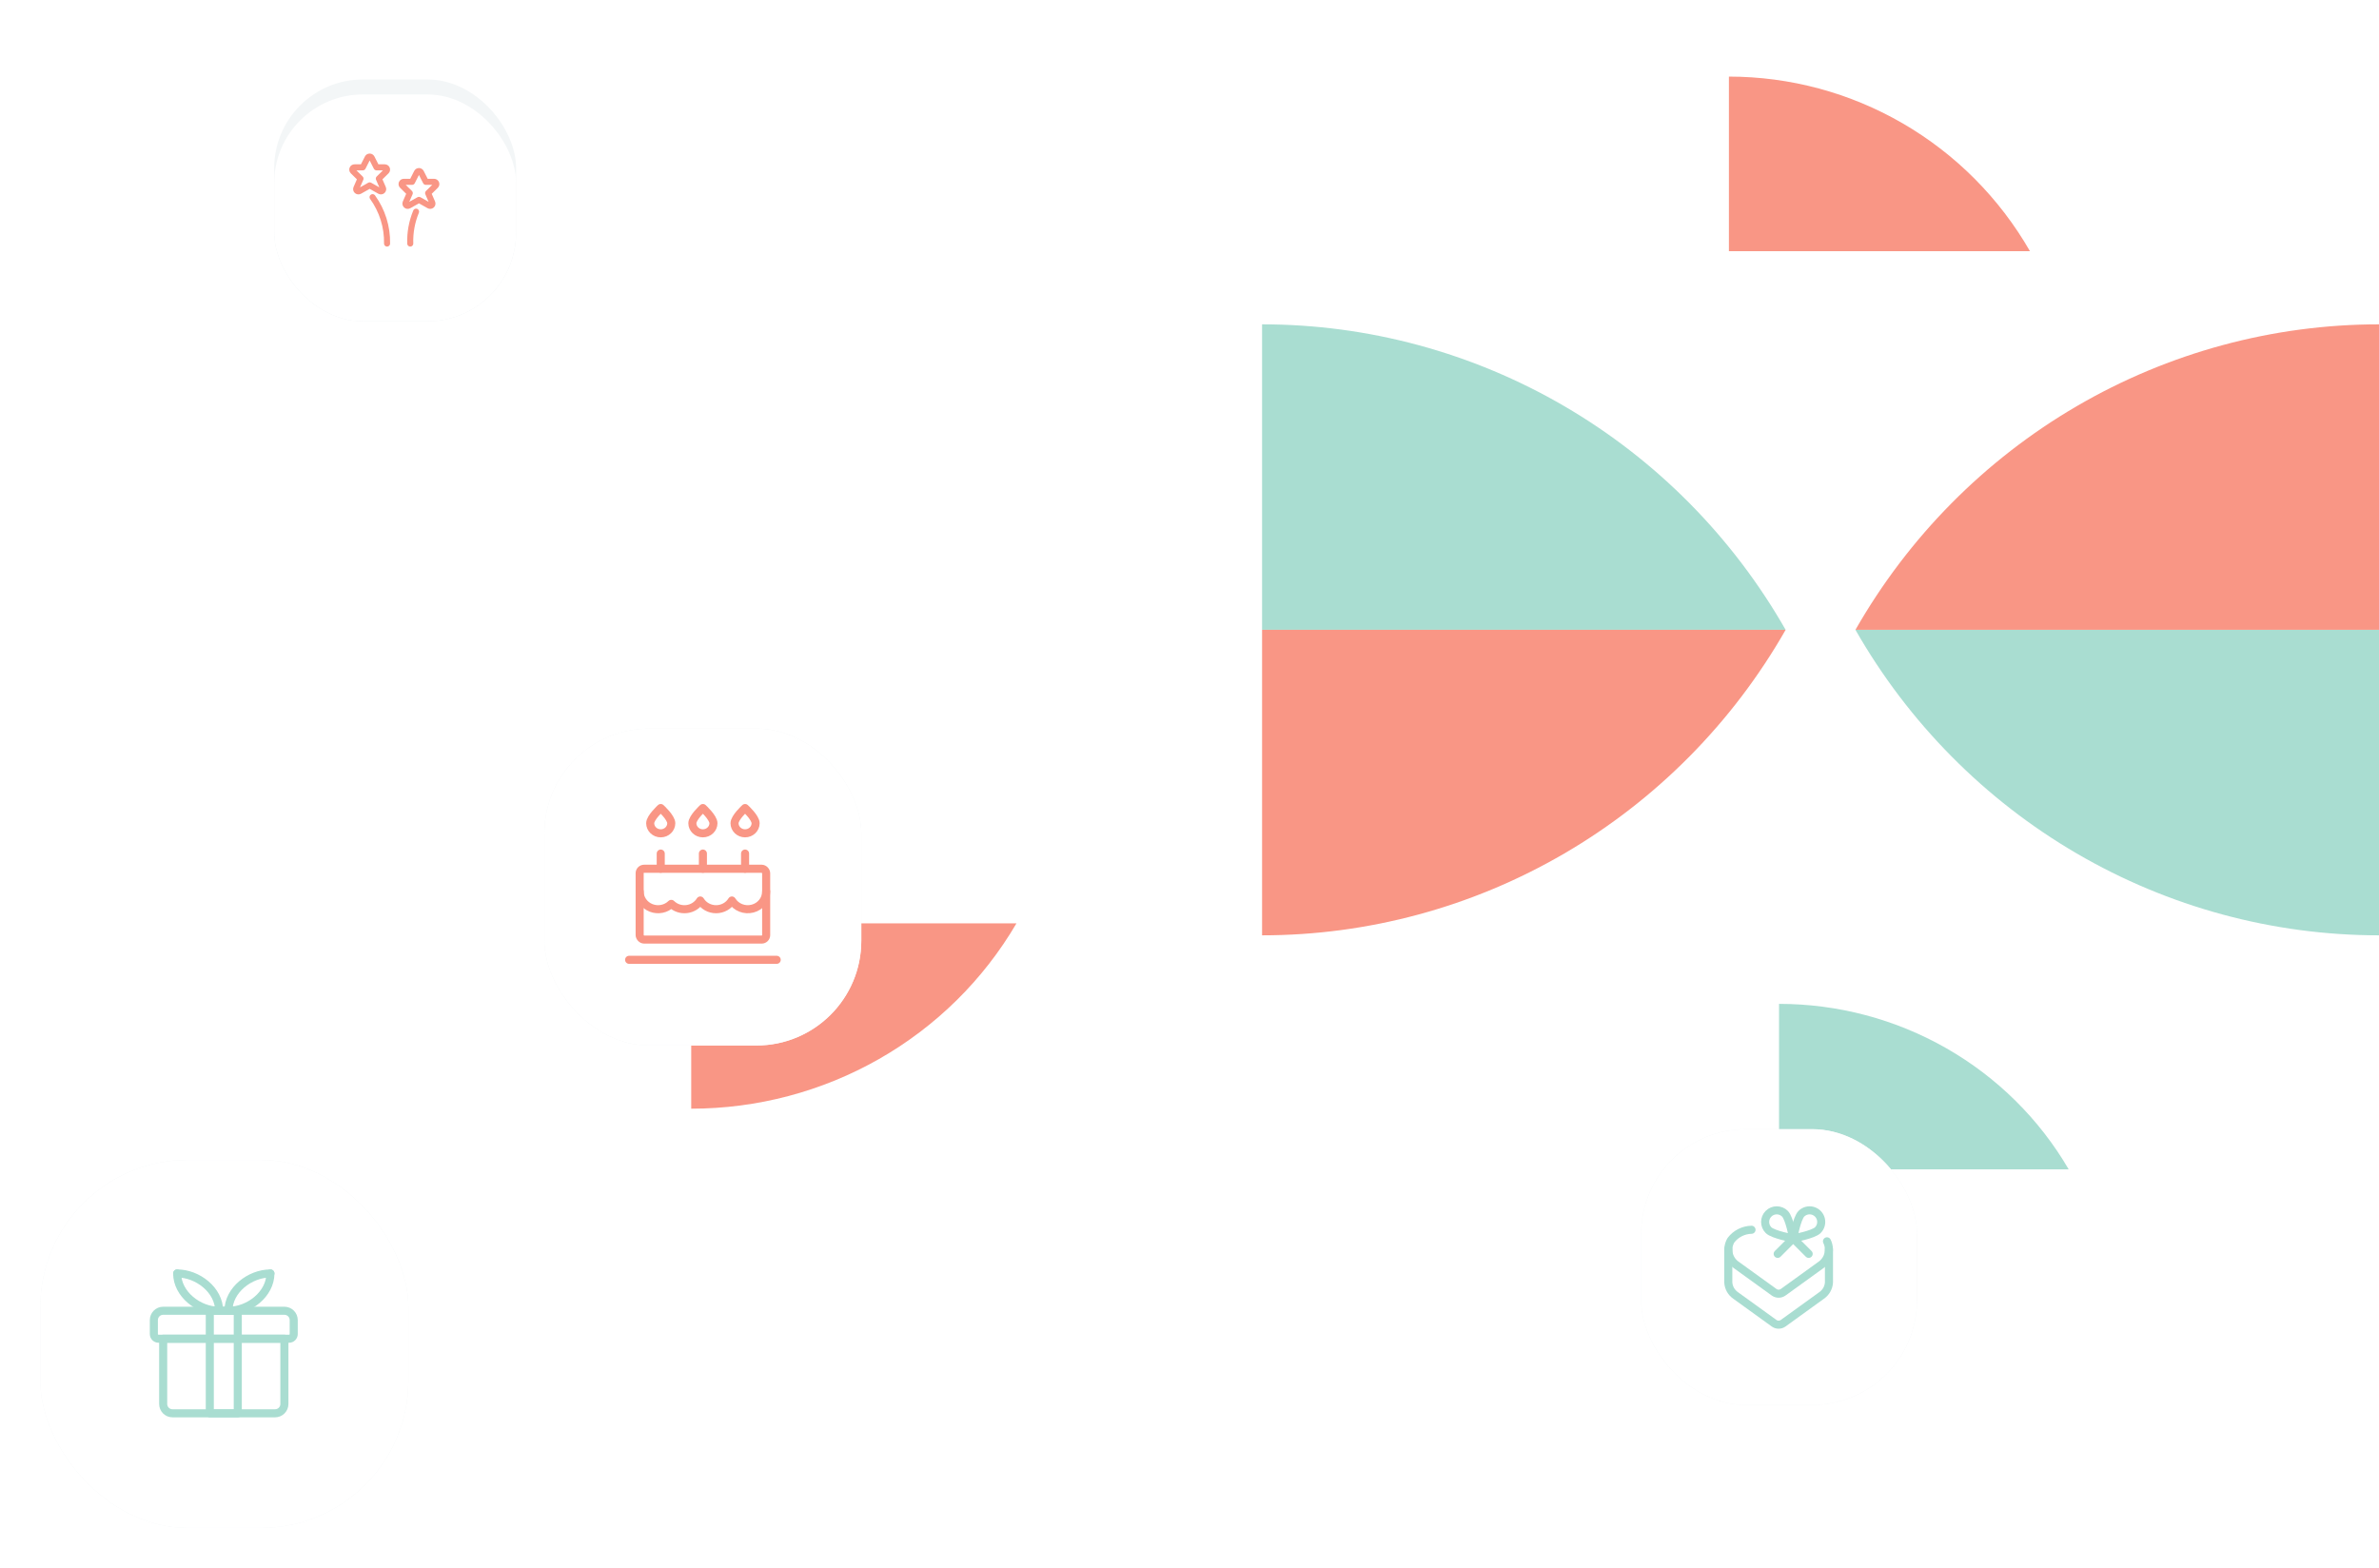 <svg width="590" height="389" viewBox="0 0 590 389" fill="none" xmlns="http://www.w3.org/2000/svg">
<path d="M513.044 290.049C505.77 277.573 495.302 267.21 482.691 260.004C470.081 252.798 455.773 249.003 441.208 249L441.208 290.049L513.044 290.049Z" fill="#A9DDD1"/>
<g filter="url(#filter0_d)">
<g clip-path="url(#clip0)">
<rect x="407" y="276.366" width="68.416" height="68.416" rx="26" fill="#F3F6F7"/>
<rect x="407" y="276.366" width="68.416" height="68.416" fill="white"/>
<path d="M453.098 304.181C454.079 306.178 453.514 308.591 451.747 309.943L442.23 316.815C441.559 317.299 440.652 317.299 439.981 316.815L430.464 309.943C428.587 308.525 428.078 305.921 429.285 303.901V303.901C430.503 302.309 432.379 301.358 434.383 301.318" stroke="#A9DDD1" stroke-width="2" stroke-linecap="round" stroke-linejoin="round"/>
<path d="M428.621 306.102V314.397C428.703 315.7 429.383 316.893 430.463 317.627L439.98 324.498C440.651 324.982 441.557 324.982 442.229 324.498L451.745 317.627C452.826 316.893 453.506 315.7 453.588 314.397V306.102" stroke="#A9DDD1" stroke-width="2" stroke-linecap="round" stroke-linejoin="round"/>
<path fill-rule="evenodd" clip-rule="evenodd" d="M450.826 301.416C449.7 302.542 444.714 303.454 444.714 303.454C444.714 303.454 445.626 298.467 446.751 297.342C447.479 296.614 448.54 296.33 449.534 296.596C450.529 296.863 451.305 297.639 451.572 298.633C451.838 299.628 451.554 300.689 450.826 301.416Z" stroke="#A9DDD1" stroke-width="2" stroke-linecap="round" stroke-linejoin="round"/>
<path fill-rule="evenodd" clip-rule="evenodd" d="M438.602 301.416C439.728 302.542 444.714 303.454 444.714 303.454C444.714 303.454 443.802 298.467 442.677 297.342C441.552 296.217 439.727 296.217 438.602 297.342C437.477 298.467 437.477 300.291 438.602 301.416Z" stroke="#A9DDD1" stroke-width="2" stroke-linecap="round" stroke-linejoin="round"/>
<path d="M444.714 303.454L440.873 307.295" stroke="#A9DDD1" stroke-width="2" stroke-linecap="round" stroke-linejoin="round"/>
<path d="M444.714 303.454L448.556 307.295" stroke="#A9DDD1" stroke-width="2" stroke-linecap="round" stroke-linejoin="round"/>
</g>
</g>
<path d="M503.437 62.301C495.878 49.14 484.997 38.209 471.891 30.608C458.785 23.006 443.915 19.003 428.777 19L428.777 62.301L503.437 62.301Z" fill="#F99685"/>
<path d="M442.844 156.223C429.697 133.192 410.774 114.062 387.981 100.76C365.187 87.458 339.326 80.452 313 80.447V156.223H442.844Z" fill="#A9DDD1"/>
<path d="M460.156 156.223C473.303 179.255 492.226 198.384 515.019 211.686C537.813 224.989 563.673 231.995 590 232L590 156.223L460.156 156.223Z" fill="#A9DDD1"/>
<path d="M442.844 156.223C429.697 179.255 410.774 198.384 387.981 211.686C365.187 224.989 339.326 231.995 313 232V156.223H442.844Z" fill="#F99685"/>
<path d="M460.156 156.223C473.303 133.192 492.226 114.062 515.019 100.76C537.813 87.458 563.673 80.452 590 80.447L590 156.223L460.156 156.223Z" fill="#F99685"/>
<path d="M252.08 229.035C243.913 243.006 232.159 254.609 218.001 262.678C203.842 270.747 187.778 274.997 171.425 275L171.425 229.035L252.08 229.035Z" fill="#F99685"/>
<g filter="url(#filter1_d)">
<g clip-path="url(#clip1)">
<rect x="135" y="177" width="78.607" height="78.607" rx="26" fill="#F3F6F7"/>
<rect x="135" y="177" width="78.607" height="78.607" fill="white"/>
<path d="M156.022 234.358H192.625" stroke="#F99685" stroke-width="2" stroke-linecap="round" stroke-linejoin="round"/>
<path d="M174.323 208.005V211.769" stroke="#F99685" stroke-width="2" stroke-linecap="round" stroke-linejoin="round"/>
<path fill-rule="evenodd" clip-rule="evenodd" d="M176.938 200.475C176.938 201.861 175.767 202.985 174.323 202.985C172.879 202.985 171.709 201.861 171.709 200.475C171.709 199.089 174.323 196.71 174.323 196.71C174.323 196.71 176.938 199.089 176.938 200.475Z" stroke="#F99685" stroke-width="2" stroke-linecap="round" stroke-linejoin="round"/>
<path d="M184.781 208.005V211.769" stroke="#F99685" stroke-width="2" stroke-linecap="round" stroke-linejoin="round"/>
<path fill-rule="evenodd" clip-rule="evenodd" d="M187.396 200.475C187.396 201.861 186.225 202.985 184.781 202.985C183.337 202.985 182.167 201.861 182.167 200.475C182.167 199.089 184.781 196.71 184.781 196.71C184.781 196.71 187.396 199.089 187.396 200.475Z" stroke="#F99685" stroke-width="2" stroke-linecap="round" stroke-linejoin="round"/>
<path d="M163.865 208.005V211.769" stroke="#F99685" stroke-width="2" stroke-linecap="round" stroke-linejoin="round"/>
<path fill-rule="evenodd" clip-rule="evenodd" d="M166.48 200.475C166.48 201.861 165.309 202.985 163.865 202.985C162.422 202.985 161.251 201.861 161.251 200.475C161.251 199.089 163.865 196.71 163.865 196.71C163.865 196.71 166.48 199.089 166.48 200.475Z" stroke="#F99685" stroke-width="2" stroke-linecap="round" stroke-linejoin="round"/>
<path d="M158.637 217.417C158.634 219.202 159.76 220.811 161.483 221.485C163.205 222.159 165.182 221.763 166.48 220.484C167.47 221.463 168.88 221.941 170.291 221.777C171.702 221.613 172.952 220.825 173.67 219.647C174.484 220.986 175.977 221.809 177.591 221.809C179.206 221.809 180.699 220.986 181.513 219.647C182.557 221.353 184.663 222.175 186.651 221.653C188.638 221.131 190.015 219.395 190.01 217.417" stroke="#F99685" stroke-width="2" stroke-linecap="round" stroke-linejoin="round"/>
<rect x="158.637" y="211.769" width="31.374" height="17.569" rx="1.109" stroke="#F99685" stroke-width="2" stroke-linecap="round" stroke-linejoin="round"/>
</g>
</g>
<g filter="url(#filter2_d)">
<g clip-path="url(#clip2)">
<rect x="68" y="16" width="60" height="60" rx="22" fill="#F3F6F7"/>
<g filter="url(#filter3_d)">
<rect x="68" y="16" width="60" height="60" rx="22" fill="white"/>
</g>
<path fill-rule="evenodd" clip-rule="evenodd" d="M92.187 35.438L93.385 37.793H95.424C95.653 37.789 95.862 37.925 95.95 38.136C96.039 38.348 95.989 38.592 95.825 38.752L93.953 40.592L94.99 42.974C95.084 43.198 95.024 43.456 94.842 43.616C94.66 43.776 94.396 43.802 94.186 43.681L91.679 42.267L89.172 43.681C88.962 43.802 88.698 43.776 88.516 43.616C88.334 43.456 88.274 43.198 88.368 42.974L89.405 40.592L87.533 38.749C87.369 38.589 87.319 38.345 87.408 38.133C87.496 37.922 87.705 37.786 87.934 37.791H89.974L91.17 35.438C91.267 35.246 91.463 35.125 91.678 35.125C91.894 35.125 92.09 35.246 92.187 35.438Z" stroke="#F99685" stroke-width="1.5" stroke-linecap="round" stroke-linejoin="round"/>
<path fill-rule="evenodd" clip-rule="evenodd" d="M104.41 39.03L105.607 41.385H107.647C107.876 41.381 108.085 41.517 108.173 41.728C108.262 41.94 108.212 42.184 108.048 42.344L106.176 44.185L107.209 46.566C107.303 46.79 107.244 47.048 107.061 47.209C106.879 47.369 106.615 47.394 106.405 47.273L103.902 45.862L101.395 47.273C101.185 47.394 100.921 47.369 100.739 47.209C100.557 47.048 100.497 46.79 100.591 46.566L101.628 44.185L99.756 42.341C99.592 42.181 99.542 41.937 99.631 41.725C99.719 41.514 99.928 41.378 100.157 41.383H102.197L103.393 39.027C103.49 38.835 103.687 38.715 103.902 38.715C104.117 38.716 104.314 38.838 104.41 39.03Z" stroke="#F99685" stroke-width="1.5" stroke-linecap="round" stroke-linejoin="round"/>
<path d="M92.398 45.191C94.811 48.535 96.072 52.572 95.993 56.695" stroke="#F99685" stroke-width="1.5" stroke-linecap="round" stroke-linejoin="round"/>
<path d="M101.745 56.695C101.657 53.987 102.147 51.291 103.183 48.786" stroke="#F99685" stroke-width="1.5" stroke-linecap="round" stroke-linejoin="round"/>
</g>
</g>
<g filter="url(#filter4_d)">
<g clip-path="url(#clip3)">
<rect x="10" y="284" width="91.273" height="91.273" rx="36.509" fill="#F3F6F7"/>
<rect x="10" y="284" width="91.273" height="91.273" fill="white"/>
<path fill-rule="evenodd" clip-rule="evenodd" d="M70.531 328.344H40.469V344.531C40.469 345.808 41.504 346.844 42.781 346.844H68.219C69.496 346.844 70.531 345.808 70.531 344.531V328.344Z" stroke="#A9DDD1" stroke-width="2" stroke-linecap="round" stroke-linejoin="round"/>
<path fill-rule="evenodd" clip-rule="evenodd" d="M70.531 321.406H40.469C39.192 321.406 38.156 322.442 38.156 323.719V327.187C38.156 327.826 38.674 328.344 39.312 328.344H71.688C72.326 328.344 72.844 327.826 72.844 327.187V323.719C72.844 322.442 71.808 321.406 70.531 321.406Z" stroke="#A9DDD1" stroke-width="2" stroke-linecap="round" stroke-linejoin="round"/>
<path d="M54.344 321.406C49.235 321.406 43.938 317.265 43.938 312.156" stroke="#A9DDD1" stroke-width="2" stroke-linecap="round" stroke-linejoin="round"/>
<path d="M43.938 312.156C49.047 312.156 54.344 316.297 54.344 321.406" stroke="#A9DDD1" stroke-width="2" stroke-linecap="round" stroke-linejoin="round"/>
<path d="M56.656 321.406C61.765 321.406 67.062 317.265 67.062 312.156" stroke="#A9DDD1" stroke-width="2" stroke-linecap="round" stroke-linejoin="round"/>
<path d="M67.062 312.156C61.953 312.156 56.656 316.297 56.656 321.406" stroke="#A9DDD1" stroke-width="2" stroke-linecap="round" stroke-linejoin="round"/>
<rect x="52.031" y="321.406" width="6.938" height="25.438" stroke="#A9DDD1" stroke-width="2" stroke-linecap="round" stroke-linejoin="round"/>
</g>
</g>
<defs>
<filter id="filter0_d" x="387.502" y="260.582" width="107.412" height="107.412" filterUnits="userSpaceOnUse" color-interpolation-filters="sRGB">
<feFlood flood-opacity="0" result="BackgroundImageFix"/>
<feColorMatrix in="SourceAlpha" type="matrix" values="0 0 0 0 0 0 0 0 0 0 0 0 0 0 0 0 0 0 127 0"/>
<feOffset dy="3.714"/>
<feGaussianBlur stdDeviation="9.749"/>
<feColorMatrix type="matrix" values="0 0 0 0 0.463 0 0 0 0 0.353 0 0 0 0 0.334 0 0 0 0.15 0"/>
<feBlend mode="normal" in2="BackgroundImageFix" result="effect1_dropShadow"/>
<feBlend mode="normal" in="SourceGraphic" in2="effect1_dropShadow" result="shape"/>
</filter>
<filter id="filter1_d" x="115.502" y="161.216" width="117.604" height="117.604" filterUnits="userSpaceOnUse" color-interpolation-filters="sRGB">
<feFlood flood-opacity="0" result="BackgroundImageFix"/>
<feColorMatrix in="SourceAlpha" type="matrix" values="0 0 0 0 0 0 0 0 0 0 0 0 0 0 0 0 0 0 127 0"/>
<feOffset dy="3.714"/>
<feGaussianBlur stdDeviation="9.749"/>
<feColorMatrix type="matrix" values="0 0 0 0 0.463 0 0 0 0 0.353 0 0 0 0 0.334 0 0 0 0.15 0"/>
<feBlend mode="normal" in2="BackgroundImageFix" result="effect1_dropShadow"/>
<feBlend mode="normal" in="SourceGraphic" in2="effect1_dropShadow" result="shape"/>
</filter>
<filter id="filter2_d" x="48.502" y="0.216" width="98.996" height="98.996" filterUnits="userSpaceOnUse" color-interpolation-filters="sRGB">
<feFlood flood-opacity="0" result="BackgroundImageFix"/>
<feColorMatrix in="SourceAlpha" type="matrix" values="0 0 0 0 0 0 0 0 0 0 0 0 0 0 0 0 0 0 127 0"/>
<feOffset dy="3.714"/>
<feGaussianBlur stdDeviation="9.749"/>
<feColorMatrix type="matrix" values="0 0 0 0 0.463 0 0 0 0 0.353 0 0 0 0 0.334 0 0 0 0.15 0"/>
<feBlend mode="normal" in2="BackgroundImageFix" result="effect1_dropShadow"/>
<feBlend mode="normal" in="SourceGraphic" in2="effect1_dropShadow" result="shape"/>
</filter>
<filter id="filter3_d" x="48.502" y="0.216" width="98.996" height="98.996" filterUnits="userSpaceOnUse" color-interpolation-filters="sRGB">
<feFlood flood-opacity="0" result="BackgroundImageFix"/>
<feColorMatrix in="SourceAlpha" type="matrix" values="0 0 0 0 0 0 0 0 0 0 0 0 0 0 0 0 0 0 127 0"/>
<feOffset dy="3.714"/>
<feGaussianBlur stdDeviation="9.749"/>
<feColorMatrix type="matrix" values="0 0 0 0 0.463 0 0 0 0 0.353 0 0 0 0 0.334 0 0 0 0.15 0"/>
<feBlend mode="normal" in2="BackgroundImageFix" result="effect1_dropShadow"/>
<feBlend mode="normal" in="SourceGraphic" in2="effect1_dropShadow" result="shape"/>
</filter>
<filter id="filter4_d" x="0" y="277.714" width="111.273" height="111.273" filterUnits="userSpaceOnUse" color-interpolation-filters="sRGB">
<feFlood flood-opacity="0" result="BackgroundImageFix"/>
<feColorMatrix in="SourceAlpha" type="matrix" values="0 0 0 0 0 0 0 0 0 0 0 0 0 0 0 0 0 0 127 0"/>
<feOffset dy="3.714"/>
<feGaussianBlur stdDeviation="5"/>
<feColorMatrix type="matrix" values="0 0 0 0 0.463 0 0 0 0 0.353 0 0 0 0 0.334 0 0 0 0.15 0"/>
<feBlend mode="normal" in2="BackgroundImageFix" result="effect1_dropShadow"/>
<feBlend mode="normal" in="SourceGraphic" in2="effect1_dropShadow" result="shape"/>
</filter>
<clipPath id="clip0">
<rect x="407" y="276.366" width="68.416" height="68.416" rx="26" fill="white"/>
</clipPath>
<clipPath id="clip1">
<rect x="135" y="177" width="78.607" height="78.607" rx="26" fill="white"/>
</clipPath>
<clipPath id="clip2">
<rect x="68" y="16" width="60" height="60" rx="22" fill="white"/>
</clipPath>
<clipPath id="clip3">
<rect x="10" y="284" width="91.273" height="91.273" rx="36.509" fill="white"/>
</clipPath>
</defs>
</svg>

